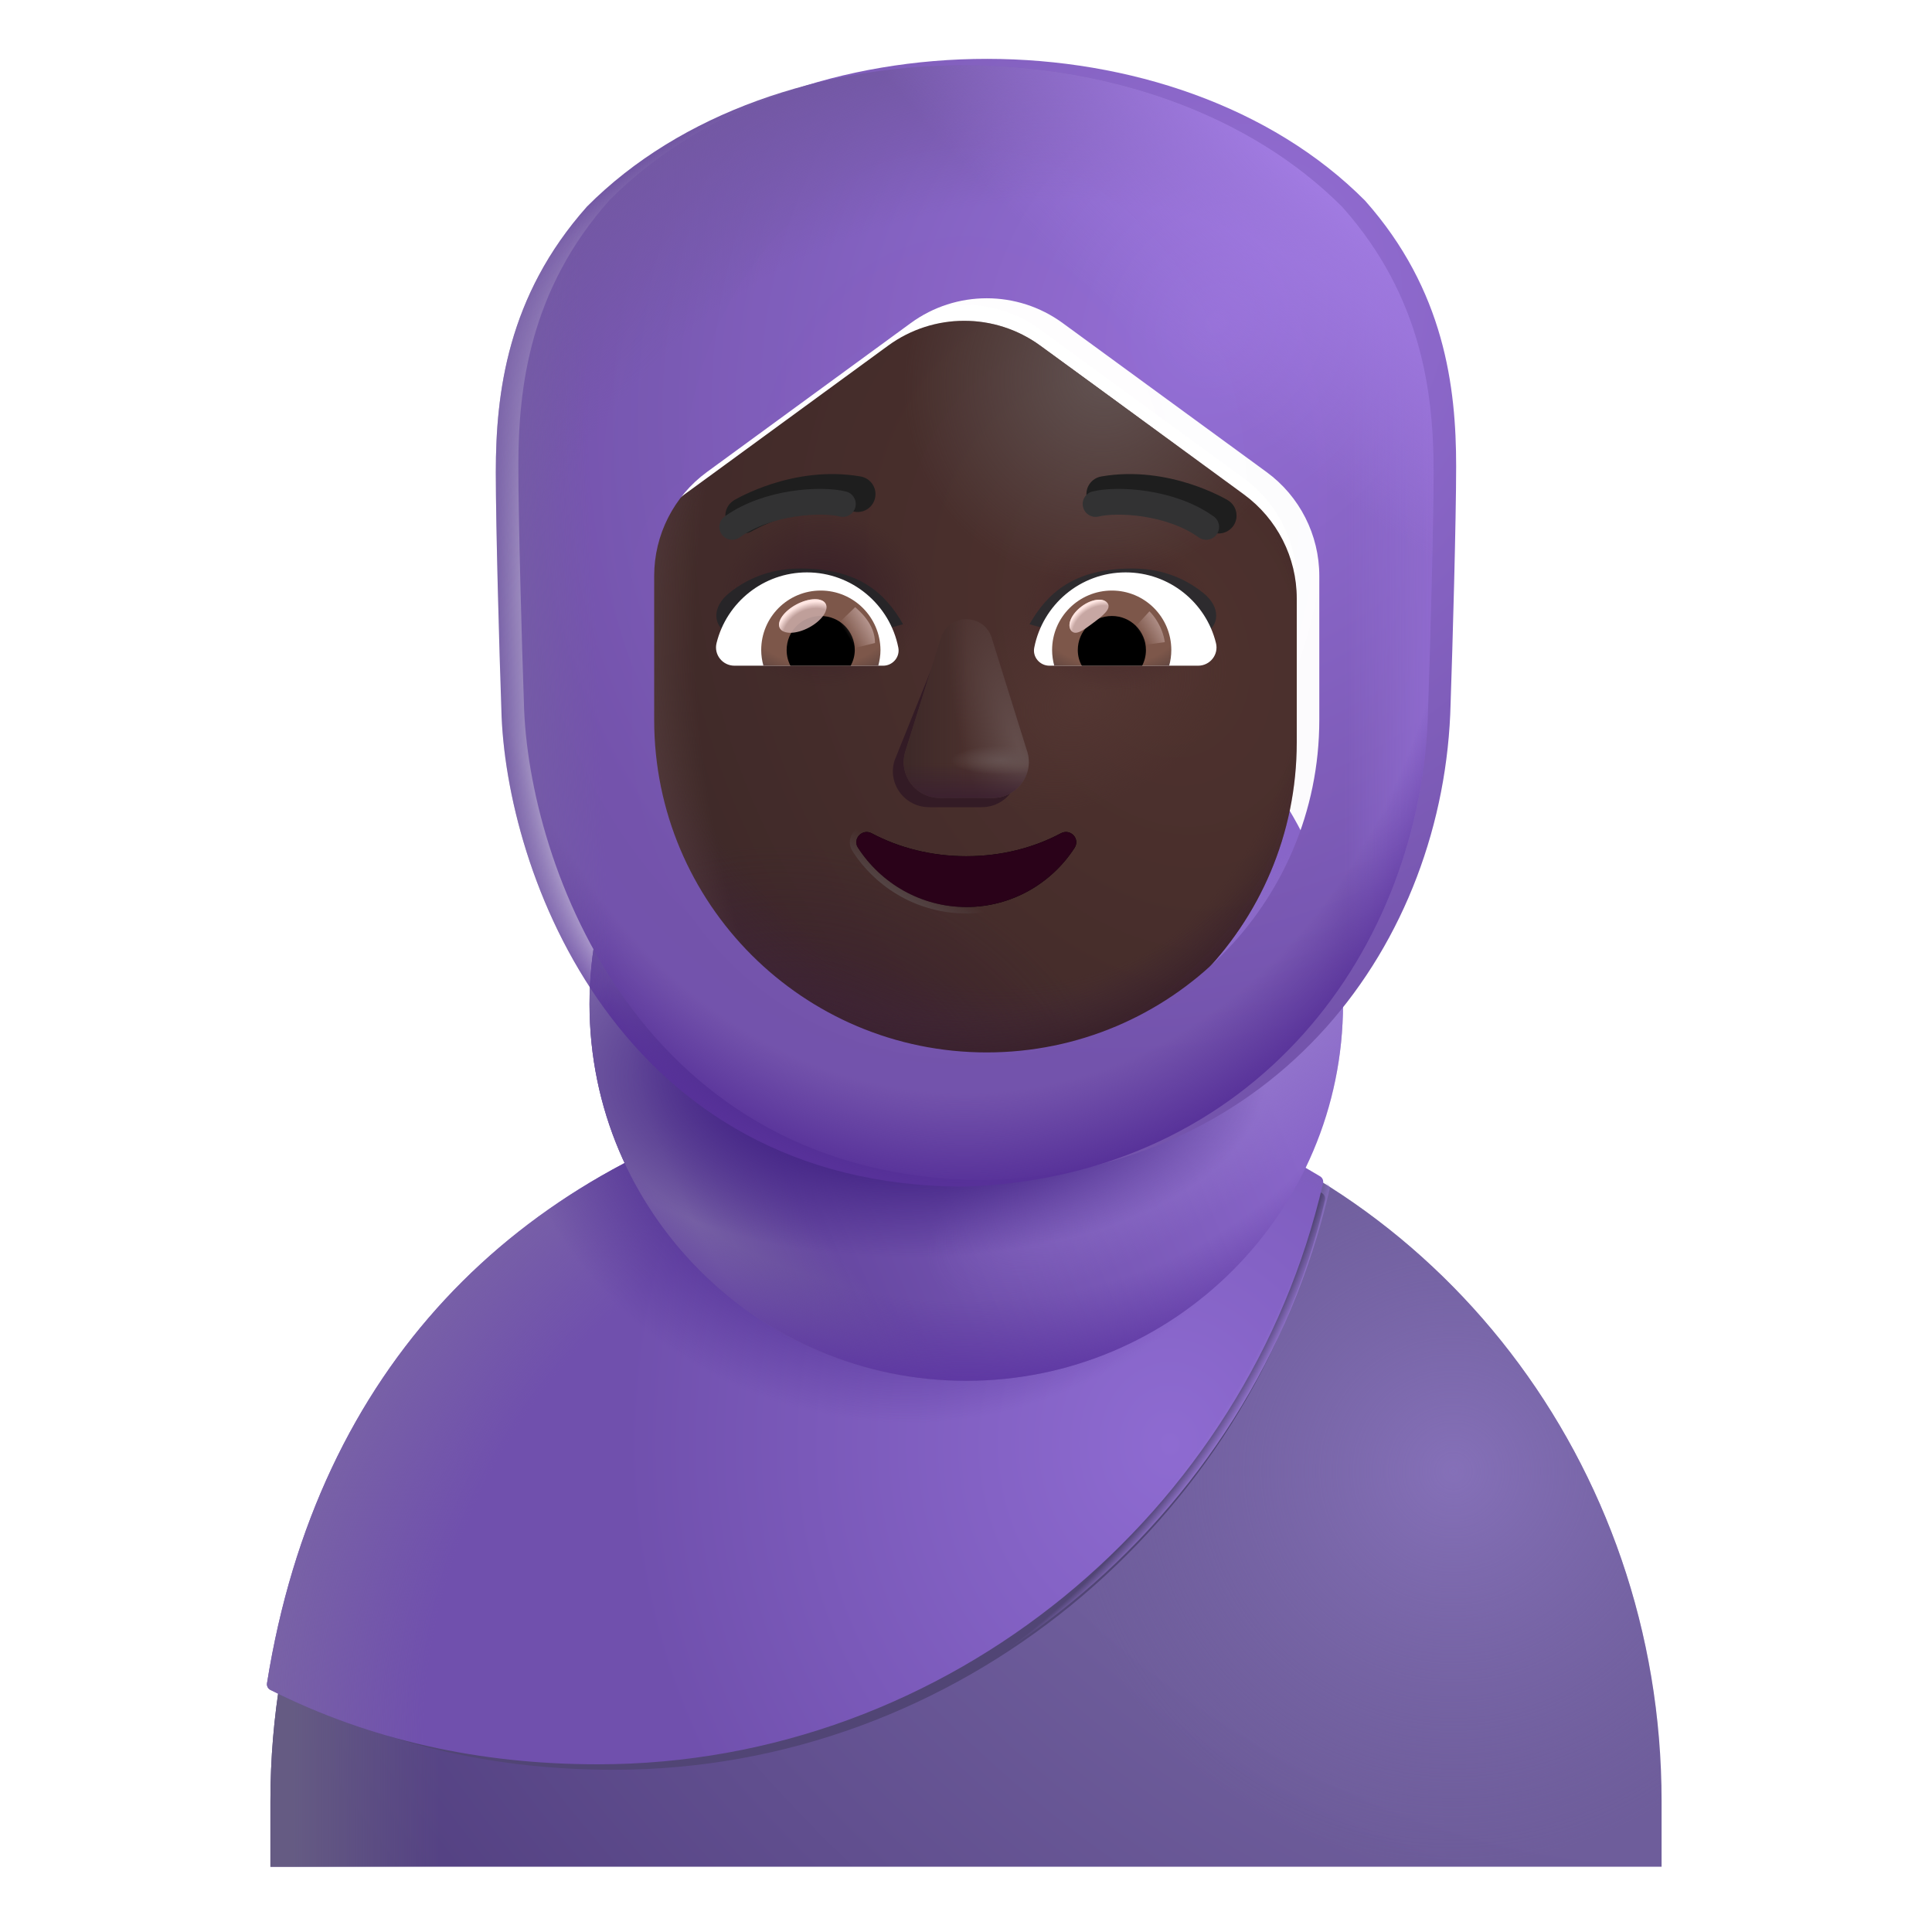 <svg viewBox="1 1 30 30" xmlns="http://www.w3.org/2000/svg">
<path d="M18.552 18.093C18.237 18.012 18.021 17.726 18.021 17.39V15.374C18.021 14.213 17.116 13.277 15.995 13.277C14.874 13.277 13.97 14.213 13.97 15.374V17.39C13.97 17.726 13.753 18.012 13.439 18.093C8.709 19.284 5.199 23.704 5.199 28.968V29.986H26.801V28.968C26.801 23.704 23.291 19.284 18.552 18.093Z" fill="url(#paint0_radial_4002_3296)"/>
<path d="M18.552 18.093C18.237 18.012 18.021 17.726 18.021 17.39V15.374C18.021 14.213 17.116 13.277 15.995 13.277C14.874 13.277 13.97 14.213 13.97 15.374V17.39C13.97 17.726 13.753 18.012 13.439 18.093C8.709 19.284 5.199 23.704 5.199 28.968V29.986H26.801V28.968C26.801 23.704 23.291 19.284 18.552 18.093Z" fill="url(#paint1_radial_4002_3296)"/>
<path d="M18.552 18.093C18.237 18.012 18.021 17.726 18.021 17.39V15.374C18.021 14.213 17.116 13.277 15.995 13.277C14.874 13.277 13.97 14.213 13.97 15.374V17.39C13.97 17.726 13.753 18.012 13.439 18.093C8.709 19.284 5.199 23.704 5.199 28.968V29.986H26.801V28.968C26.801 23.704 23.291 19.284 18.552 18.093Z" fill="url(#paint2_linear_4002_3296)"/>
<g filter="url(#filter0_f_4002_3296)">
<path d="M5.494 27.244C5.487 27.287 5.509 27.33 5.547 27.349C7.069 28.112 8.715 28.481 10.533 28.481C15.882 28.481 20.42 24.631 21.574 19.634C21.584 19.592 21.565 19.549 21.528 19.527C20.645 19.002 19.731 18.526 18.706 18.277C18.392 18.198 18.054 18.145 18.054 17.822V15.88C18.054 14.762 17.152 13.86 16.034 13.86C14.916 13.86 14.014 14.762 14.014 15.88V17.822C14.014 18.145 13.809 18.264 13.495 18.342C9.298 19.452 6.265 22.41 5.494 27.244Z" fill="#514575"/>
</g>
<g filter="url(#filter1_i_4002_3296)">
<path d="M5.246 27.237C5.239 27.279 5.261 27.322 5.299 27.341C6.851 28.119 8.531 28.496 10.385 28.496C15.84 28.496 20.468 24.569 21.644 19.473C21.654 19.431 21.635 19.388 21.598 19.366C20.698 18.83 19.765 18.344 18.719 18.09C18.399 18.01 18.055 17.956 18.055 17.626V15.646C18.055 14.506 17.135 13.586 15.995 13.586C14.855 13.586 13.935 14.506 13.935 15.646V17.626C13.935 17.956 13.725 18.077 13.405 18.157C9.125 19.288 6.032 22.306 5.246 27.237Z" fill="url(#paint3_radial_4002_3296)"/>
<path d="M5.246 27.237C5.239 27.279 5.261 27.322 5.299 27.341C6.851 28.119 8.531 28.496 10.385 28.496C15.84 28.496 20.468 24.569 21.644 19.473C21.654 19.431 21.635 19.388 21.598 19.366C20.698 18.83 19.765 18.344 18.719 18.09C18.399 18.01 18.055 17.956 18.055 17.626V15.646C18.055 14.506 17.135 13.586 15.995 13.586C14.855 13.586 13.935 14.506 13.935 15.646V17.626C13.935 17.956 13.725 18.077 13.405 18.157C9.125 19.288 6.032 22.306 5.246 27.237Z" fill="url(#paint4_radial_4002_3296)"/>
<path d="M5.246 27.237C5.239 27.279 5.261 27.322 5.299 27.341C6.851 28.119 8.531 28.496 10.385 28.496C15.84 28.496 20.468 24.569 21.644 19.473C21.654 19.431 21.635 19.388 21.598 19.366C20.698 18.83 19.765 18.344 18.719 18.09C18.399 18.01 18.055 17.956 18.055 17.626V15.646C18.055 14.506 17.135 13.586 15.995 13.586C14.855 13.586 13.935 14.506 13.935 15.646V17.626C13.935 17.956 13.725 18.077 13.405 18.157C9.125 19.288 6.032 22.306 5.246 27.237Z" fill="url(#paint5_radial_4002_3296)"/>
</g>
<path d="M5.246 27.237C5.239 27.279 5.261 27.322 5.299 27.341C6.851 28.119 8.531 28.496 10.385 28.496C15.84 28.496 20.468 24.569 21.644 19.473C21.654 19.431 21.635 19.388 21.598 19.366C20.698 18.83 19.765 18.344 18.719 18.09C18.399 18.01 18.055 17.956 18.055 17.626V15.646C18.055 14.506 17.135 13.586 15.995 13.586C14.855 13.586 13.935 14.506 13.935 15.646V17.626C13.935 17.956 13.725 18.077 13.405 18.157C9.125 19.288 6.032 22.306 5.246 27.237Z" fill="url(#paint6_radial_4002_3296)"/>
<path d="M16.004 22.441C19.235 22.441 21.854 19.822 21.854 16.591C21.854 13.36 19.235 10.741 16.004 10.741C12.774 10.741 10.154 13.36 10.154 16.591C10.154 19.822 12.774 22.441 16.004 22.441Z" fill="url(#paint7_linear_4002_3296)"/>
<path d="M16.004 22.441C19.235 22.441 21.854 19.822 21.854 16.591C21.854 13.36 19.235 10.741 16.004 10.741C12.774 10.741 10.154 13.36 10.154 16.591C10.154 19.822 12.774 22.441 16.004 22.441Z" fill="url(#paint8_radial_4002_3296)"/>
<path d="M16.004 22.441C19.235 22.441 21.854 19.822 21.854 16.591C21.854 13.36 19.235 10.741 16.004 10.741C12.774 10.741 10.154 13.36 10.154 16.591C10.154 19.822 12.774 22.441 16.004 22.441Z" fill="url(#paint9_radial_4002_3296)"/>
<path d="M16.004 22.441C19.235 22.441 21.854 19.822 21.854 16.591C21.854 13.36 19.235 10.741 16.004 10.741C12.774 10.741 10.154 13.36 10.154 16.591C10.154 19.822 12.774 22.441 16.004 22.441Z" fill="url(#paint10_radial_4002_3296)"/>
<path d="M16.004 22.441C19.235 22.441 21.854 19.822 21.854 16.591C21.854 13.36 19.235 10.741 16.004 10.741C12.774 10.741 10.154 13.36 10.154 16.591C10.154 19.822 12.774 22.441 16.004 22.441Z" fill="url(#paint11_radial_4002_3296)"/>
<g filter="url(#filter2_i_4002_3296)">
<path d="M17.152 6.116C16.449 5.603 15.495 5.603 14.792 6.116L11.628 8.428C11.113 8.805 10.808 9.405 10.808 10.043V12.278C10.808 15.13 13.12 17.442 15.972 17.442C18.824 17.442 21.136 15.13 21.136 12.278V10.043C21.136 9.405 20.831 8.805 20.316 8.428L17.152 6.116Z" fill="url(#paint12_radial_4002_3296)"/>
<path d="M17.152 6.116C16.449 5.603 15.495 5.603 14.792 6.116L11.628 8.428C11.113 8.805 10.808 9.405 10.808 10.043V12.278C10.808 15.13 13.12 17.442 15.972 17.442C18.824 17.442 21.136 15.13 21.136 12.278V10.043C21.136 9.405 20.831 8.805 20.316 8.428L17.152 6.116Z" fill="url(#paint13_radial_4002_3296)"/>
<path d="M17.152 6.116C16.449 5.603 15.495 5.603 14.792 6.116L11.628 8.428C11.113 8.805 10.808 9.405 10.808 10.043V12.278C10.808 15.13 13.12 17.442 15.972 17.442C18.824 17.442 21.136 15.13 21.136 12.278V10.043C21.136 9.405 20.831 8.805 20.316 8.428L17.152 6.116Z" fill="url(#paint14_radial_4002_3296)"/>
<path d="M17.152 6.116C16.449 5.603 15.495 5.603 14.792 6.116L11.628 8.428C11.113 8.805 10.808 9.405 10.808 10.043V12.278C10.808 15.13 13.12 17.442 15.972 17.442C18.824 17.442 21.136 15.13 21.136 12.278V10.043C21.136 9.405 20.831 8.805 20.316 8.428L17.152 6.116Z" fill="url(#paint15_radial_4002_3296)"/>
<path d="M17.152 6.116C16.449 5.603 15.495 5.603 14.792 6.116L11.628 8.428C11.113 8.805 10.808 9.405 10.808 10.043V12.278C10.808 15.13 13.12 17.442 15.972 17.442C18.824 17.442 21.136 15.13 21.136 12.278V10.043C21.136 9.405 20.831 8.805 20.316 8.428L17.152 6.116Z" fill="url(#paint16_radial_4002_3296)"/>
<path d="M17.152 6.116C16.449 5.603 15.495 5.603 14.792 6.116L11.628 8.428C11.113 8.805 10.808 9.405 10.808 10.043V12.278C10.808 15.13 13.12 17.442 15.972 17.442C18.824 17.442 21.136 15.13 21.136 12.278V10.043C21.136 9.405 20.831 8.805 20.316 8.428L17.152 6.116Z" fill="url(#paint17_radial_4002_3296)"/>
<path d="M17.152 6.116C16.449 5.603 15.495 5.603 14.792 6.116L11.628 8.428C11.113 8.805 10.808 9.405 10.808 10.043V12.278C10.808 15.13 13.12 17.442 15.972 17.442C18.824 17.442 21.136 15.13 21.136 12.278V10.043C21.136 9.405 20.831 8.805 20.316 8.428L17.152 6.116Z" fill="url(#paint18_radial_4002_3296)"/>
<path d="M17.152 6.116C16.449 5.603 15.495 5.603 14.792 6.116L11.628 8.428C11.113 8.805 10.808 9.405 10.808 10.043V12.278C10.808 15.13 13.12 17.442 15.972 17.442C18.824 17.442 21.136 15.13 21.136 12.278V10.043C21.136 9.405 20.831 8.805 20.316 8.428L17.152 6.116Z" fill="url(#paint19_radial_4002_3296)"/>
<path d="M17.152 6.116C16.449 5.603 15.495 5.603 14.792 6.116L11.628 8.428C11.113 8.805 10.808 9.405 10.808 10.043V12.278C10.808 15.13 13.12 17.442 15.972 17.442C18.824 17.442 21.136 15.13 21.136 12.278V10.043C21.136 9.405 20.831 8.805 20.316 8.428L17.152 6.116Z" fill="url(#paint20_radial_4002_3296)"/>
</g>
<g filter="url(#filter3_f_4002_3296)">
<path d="M15.598 11.051L14.89 12.81C14.778 13.172 15.048 13.534 15.429 13.534H16.243C16.625 13.534 16.894 13.167 16.782 12.81L16.232 11.051C16.114 10.661 15.721 10.661 15.598 11.051Z" fill="#331B25"/>
</g>
<g filter="url(#filter4_f_4002_3296)">
<path d="M15.608 10.908L15.059 12.667C14.946 13.029 15.216 13.391 15.597 13.391H16.411C16.793 13.391 17.062 13.024 16.95 12.667L16.4 10.908C16.282 10.518 15.732 10.518 15.608 10.908Z" fill="#4A302D"/>
<path d="M15.608 10.908L15.059 12.667C14.946 13.029 15.216 13.391 15.597 13.391H16.411C16.793 13.391 17.062 13.024 16.95 12.667L16.4 10.908C16.282 10.518 15.732 10.518 15.608 10.908Z" fill="url(#paint21_radial_4002_3296)"/>
<path d="M15.608 10.908L15.059 12.667C14.946 13.029 15.216 13.391 15.597 13.391H16.411C16.793 13.391 17.062 13.024 16.95 12.667L16.4 10.908C16.282 10.518 15.732 10.518 15.608 10.908Z" fill="url(#paint22_linear_4002_3296)"/>
<path d="M15.608 10.908L15.059 12.667C14.946 13.029 15.216 13.391 15.597 13.391H16.411C16.793 13.391 17.062 13.024 16.95 12.667L16.4 10.908C16.282 10.518 15.732 10.518 15.608 10.908Z" fill="url(#paint23_linear_4002_3296)"/>
<path d="M15.608 10.908L15.059 12.667C14.946 13.029 15.216 13.391 15.597 13.391H16.411C16.793 13.391 17.062 13.024 16.95 12.667L16.4 10.908C16.282 10.518 15.732 10.518 15.608 10.908Z" fill="url(#paint24_radial_4002_3296)"/>
</g>
<g filter="url(#filter5_f_4002_3296)">
<path d="M16.004 14.295C15.465 14.295 14.959 14.165 14.533 13.938C14.388 13.862 14.231 14.03 14.323 14.165C14.679 14.716 15.298 15.084 16.004 15.084C16.71 15.084 17.33 14.716 17.686 14.165C17.777 14.024 17.621 13.862 17.476 13.938C17.05 14.165 16.549 14.295 16.004 14.295Z" stroke="url(#paint25_linear_4002_3296)" stroke-width="0.2"/>
</g>
<path d="M16.004 14.295C15.465 14.295 14.959 14.165 14.533 13.938C14.388 13.862 14.231 14.03 14.323 14.165C14.679 14.716 15.298 15.084 16.004 15.084C16.71 15.084 17.33 14.716 17.686 14.165C17.777 14.024 17.621 13.862 17.476 13.938C17.05 14.165 16.549 14.295 16.004 14.295Z" fill="#2A0219"/>
<g filter="url(#filter6_i_4002_3296)">
<path d="M17.186 10.693C17.461 10.21 17.878 9.828 18.777 9.828C19.171 9.828 19.55 9.937 19.887 10.21C20.166 10.434 20.128 10.722 19.913 10.83L19.337 11.158C18.663 10.94 17.917 10.911 17.186 10.693Z" fill="#2D2B2E"/>
</g>
<g filter="url(#filter7_i_4002_3296)">
<path d="M14.822 10.693C14.548 10.21 14.13 9.828 13.232 9.828C12.838 9.828 12.459 9.937 12.121 10.21C11.843 10.434 11.88 10.722 12.096 10.83L12.671 11.158C13.346 10.94 14.092 10.911 14.822 10.693Z" fill="#272528"/>
</g>
<g filter="url(#filter8_i_4002_3296)">
<path d="M12.488 9.441L12.483 9.444C12.483 9.444 12.483 9.444 12.483 9.444C12.352 9.523 12.181 9.48 12.103 9.349C12.024 9.217 12.067 9.047 12.198 8.968L12.199 8.967L12.2 8.967L12.203 8.965L12.213 8.959C12.221 8.955 12.232 8.948 12.246 8.941C12.275 8.925 12.315 8.904 12.366 8.88C12.468 8.831 12.614 8.769 12.791 8.712C13.142 8.6 13.634 8.506 14.165 8.599C14.316 8.626 14.417 8.77 14.39 8.921C14.364 9.072 14.22 9.173 14.069 9.146C13.656 9.073 13.26 9.145 12.959 9.241C12.81 9.289 12.689 9.341 12.605 9.381C12.563 9.401 12.531 9.418 12.511 9.429C12.5 9.434 12.493 9.439 12.488 9.441Z" fill="#1E1E1E"/>
</g>
<g filter="url(#filter9_i_4002_3296)">
<path fill-rule="evenodd" clip-rule="evenodd" d="M19.866 8.968C19.866 8.968 19.866 8.968 19.724 9.206L19.866 8.968C19.998 9.047 20.04 9.217 19.962 9.349C19.883 9.48 19.713 9.523 19.581 9.444C19.581 9.444 19.581 9.444 19.581 9.444L19.576 9.441C19.572 9.439 19.564 9.434 19.554 9.429C19.533 9.418 19.501 9.401 19.459 9.381C19.376 9.341 19.254 9.289 19.105 9.241C18.804 9.145 18.408 9.073 17.995 9.146C17.845 9.173 17.701 9.072 17.674 8.921C17.647 8.77 17.748 8.626 17.899 8.599C18.43 8.506 18.922 8.6 19.274 8.712C19.451 8.769 19.596 8.831 19.698 8.88C19.749 8.904 19.79 8.925 19.818 8.941C19.832 8.948 19.844 8.955 19.852 8.959L19.861 8.965L19.864 8.967L19.866 8.967L19.866 8.968Z" fill="#1E1E1E"/>
</g>
<path d="M18.479 9.888C19.155 9.888 19.726 10.354 19.881 10.984C19.927 11.165 19.789 11.337 19.604 11.337H17.295C17.148 11.337 17.03 11.203 17.06 11.056C17.19 10.392 17.773 9.888 18.479 9.888Z" fill="white"/>
<path d="M18.265 10.17C18.777 10.17 19.188 10.585 19.188 11.093C19.188 11.177 19.176 11.261 19.155 11.337H17.37C17.349 11.257 17.337 11.177 17.337 11.093C17.337 10.585 17.753 10.17 18.265 10.17Z" fill="url(#paint26_radial_4002_3296)"/>
<path d="M17.736 11.094C17.736 10.8 17.971 10.565 18.265 10.565C18.558 10.565 18.794 10.8 18.794 11.094C18.794 11.182 18.773 11.266 18.735 11.337H17.799C17.757 11.266 17.736 11.182 17.736 11.094Z" fill="black"/>
<g filter="url(#filter10_f_4002_3296)">
<path d="M18.197 10.365C18.263 10.453 18.125 10.56 17.969 10.677C17.812 10.794 17.696 10.877 17.63 10.789C17.565 10.7 17.638 10.534 17.794 10.417C17.951 10.3 18.131 10.277 18.197 10.365Z" fill="#C7A7A3"/>
<path d="M18.197 10.365C18.263 10.453 18.125 10.56 17.969 10.677C17.812 10.794 17.696 10.877 17.63 10.789C17.565 10.7 17.638 10.534 17.794 10.417C17.951 10.3 18.131 10.277 18.197 10.365Z" fill="url(#paint27_radial_4002_3296)"/>
</g>
<g filter="url(#filter11_f_4002_3296)">
<path d="M19.087 10.971C19.053 10.733 18.913 10.553 18.848 10.493L18.579 10.788L18.7 11.024L19.087 10.971Z" fill="url(#paint28_linear_4002_3296)"/>
</g>
<path d="M13.53 9.888C12.854 9.888 12.283 10.354 12.127 10.984C12.081 11.165 12.22 11.337 12.405 11.337H14.714C14.861 11.337 14.978 11.203 14.949 11.056C14.819 10.392 14.231 9.888 13.53 9.888Z" fill="white"/>
<path d="M13.744 10.17C13.232 10.17 12.82 10.585 12.82 11.093C12.82 11.177 12.833 11.261 12.854 11.337H14.638C14.659 11.257 14.672 11.177 14.672 11.093C14.668 10.585 14.256 10.17 13.744 10.17Z" fill="url(#paint29_radial_4002_3296)"/>
<path d="M14.273 11.094C14.273 10.8 14.038 10.565 13.744 10.565C13.45 10.565 13.215 10.8 13.215 11.094C13.215 11.182 13.236 11.266 13.274 11.337H14.21C14.248 11.266 14.273 11.182 14.273 11.094Z" fill="black"/>
<g filter="url(#filter12_f_4002_3296)">
<path d="M14.587 10.984C14.587 10.686 14.345 10.488 14.279 10.428L13.981 10.716L14.164 11.089L14.587 10.984Z" fill="url(#paint30_linear_4002_3296)"/>
</g>
<g filter="url(#filter13_f_4002_3296)">
<ellipse cx="13.465" cy="10.565" rx="0.403" ry="0.204" transform="rotate(-27.914 13.465 10.565)" fill="#C7A7A3" fill-opacity="0.9"/>
<ellipse cx="13.465" cy="10.565" rx="0.403" ry="0.204" transform="rotate(-27.914 13.465 10.565)" fill="url(#paint31_radial_4002_3296)"/>
</g>
<g filter="url(#filter14_f_4002_3296)">
<path d="M18.012 8.826C18.345 8.745 19.175 8.785 19.73 9.182" stroke="#323233" stroke-width="0.4" stroke-linecap="round"/>
</g>
<g filter="url(#filter15_f_4002_3296)">
<path d="M14.088 8.826C13.755 8.745 12.924 8.785 12.37 9.182" stroke="#323233" stroke-width="0.4" stroke-linecap="round"/>
</g>
<g filter="url(#filter16_ii_4002_3296)">
<path fill-rule="evenodd" clip-rule="evenodd" d="M10.114 4.208C13.025 1.28 18.93 1.283 21.846 4.215C23.081 5.605 23.261 7.112 23.261 8.34C23.261 9.176 23.206 11.124 23.175 12.02C23.089 15.733 20.495 19.27 15.98 19.426C10.589 19.426 8.843 14.512 8.785 12.012C8.753 11.116 8.699 9.168 8.699 8.333C8.699 7.105 8.879 5.598 10.114 4.208ZM14.792 6.117C15.495 5.603 16.449 5.603 17.152 6.117L20.316 8.429C20.831 8.805 21.136 9.405 21.136 10.043V12.278C21.136 15.13 18.824 17.442 15.972 17.442C13.12 17.442 10.808 15.13 10.808 12.278V10.043C10.808 9.405 11.113 8.805 11.628 8.429L14.792 6.117Z" fill="url(#paint32_radial_4002_3296)"/>
</g>
<path fill-rule="evenodd" clip-rule="evenodd" d="M10.114 4.208C13.025 1.28 18.93 1.283 21.846 4.215C23.081 5.605 23.261 7.112 23.261 8.34C23.261 9.176 23.206 11.124 23.175 12.02C23.089 15.733 20.495 19.27 15.98 19.426C10.589 19.426 8.843 14.512 8.785 12.012C8.753 11.116 8.699 9.168 8.699 8.333C8.699 7.105 8.879 5.598 10.114 4.208ZM14.792 6.117C15.495 5.603 16.449 5.603 17.152 6.117L20.316 8.429C20.831 8.805 21.136 9.405 21.136 10.043V12.278C21.136 15.13 18.824 17.442 15.972 17.442C13.12 17.442 10.808 15.13 10.808 12.278V10.043C10.808 9.405 11.113 8.805 11.628 8.429L14.792 6.117Z" fill="url(#paint33_linear_4002_3296)"/>
<path fill-rule="evenodd" clip-rule="evenodd" d="M10.114 4.208C13.025 1.28 18.93 1.283 21.846 4.215C23.081 5.605 23.261 7.112 23.261 8.34C23.261 9.176 23.206 11.124 23.175 12.02C23.089 15.733 20.495 19.27 15.98 19.426C10.589 19.426 8.843 14.512 8.785 12.012C8.753 11.116 8.699 9.168 8.699 8.333C8.699 7.105 8.879 5.598 10.114 4.208ZM14.792 6.117C15.495 5.603 16.449 5.603 17.152 6.117L20.316 8.429C20.831 8.805 21.136 9.405 21.136 10.043V12.278C21.136 15.13 18.824 17.442 15.972 17.442C13.12 17.442 10.808 15.13 10.808 12.278V10.043C10.808 9.405 11.113 8.805 11.628 8.429L14.792 6.117Z" fill="url(#paint34_radial_4002_3296)"/>
<path fill-rule="evenodd" clip-rule="evenodd" d="M10.114 4.208C13.025 1.28 18.93 1.283 21.846 4.215C23.081 5.605 23.261 7.112 23.261 8.34C23.261 9.176 23.206 11.124 23.175 12.02C23.089 15.733 20.495 19.27 15.98 19.426C10.589 19.426 8.843 14.512 8.785 12.012C8.753 11.116 8.699 9.168 8.699 8.333C8.699 7.105 8.879 5.598 10.114 4.208ZM14.792 6.117C15.495 5.603 16.449 5.603 17.152 6.117L20.316 8.429C20.831 8.805 21.136 9.405 21.136 10.043V12.278C21.136 15.13 18.824 17.442 15.972 17.442C13.12 17.442 10.808 15.13 10.808 12.278V10.043C10.808 9.405 11.113 8.805 11.628 8.429L14.792 6.117Z" fill="url(#paint35_radial_4002_3296)"/>
<path fill-rule="evenodd" clip-rule="evenodd" d="M10.114 4.208C13.025 1.28 18.93 1.283 21.846 4.215C23.081 5.605 23.261 7.112 23.261 8.34C23.261 9.176 23.206 11.124 23.175 12.02C23.089 15.733 20.495 19.27 15.98 19.426C10.589 19.426 8.843 14.512 8.785 12.012C8.753 11.116 8.699 9.168 8.699 8.333C8.699 7.105 8.879 5.598 10.114 4.208ZM14.792 6.117C15.495 5.603 16.449 5.603 17.152 6.117L20.316 8.429C20.831 8.805 21.136 9.405 21.136 10.043V12.278C21.136 15.13 18.824 17.442 15.972 17.442C13.12 17.442 10.808 15.13 10.808 12.278V10.043C10.808 9.405 11.113 8.805 11.628 8.429L14.792 6.117Z" fill="url(#paint36_radial_4002_3296)"/>
<path fill-rule="evenodd" clip-rule="evenodd" d="M10.114 4.208C13.025 1.28 18.93 1.283 21.846 4.215C23.081 5.605 23.261 7.112 23.261 8.34C23.261 9.176 23.206 11.124 23.175 12.02C23.089 15.733 20.495 19.27 15.98 19.426C10.589 19.426 8.843 14.512 8.785 12.012C8.753 11.116 8.699 9.168 8.699 8.333C8.699 7.105 8.879 5.598 10.114 4.208ZM14.792 6.117C15.495 5.603 16.449 5.603 17.152 6.117L20.316 8.429C20.831 8.805 21.136 9.405 21.136 10.043V12.278C21.136 15.13 18.824 17.442 15.972 17.442C13.12 17.442 10.808 15.13 10.808 12.278V10.043C10.808 9.405 11.113 8.805 11.628 8.429L14.792 6.117Z" fill="url(#paint37_linear_4002_3296)"/>
<defs>
<filter id="filter0_f_4002_3296" x="5.243" y="13.61" width="16.584" height="15.121" filterUnits="userSpaceOnUse" color-interpolation-filters="sRGB">
<feFlood flood-opacity="0" result="BackgroundImageFix"/>
<feBlend mode="normal" in="SourceGraphic" in2="BackgroundImageFix" result="shape"/>
<feGaussianBlur stdDeviation="0.125" result="effect1_foregroundBlur_4002_3296"/>
</filter>
<filter id="filter1_i_4002_3296" x="5.145" y="13.486" width="16.502" height="15.01" filterUnits="userSpaceOnUse" color-interpolation-filters="sRGB">
<feFlood flood-opacity="0" result="BackgroundImageFix"/>
<feBlend mode="normal" in="SourceGraphic" in2="BackgroundImageFix" result="shape"/>
<feColorMatrix in="SourceAlpha" type="matrix" values="0 0 0 0 0 0 0 0 0 0 0 0 0 0 0 0 0 0 127 0" result="hardAlpha"/>
<feOffset dx="-0.1" dy="-0.1"/>
<feGaussianBlur stdDeviation="0.075"/>
<feComposite in2="hardAlpha" operator="arithmetic" k2="-1" k3="1"/>
<feColorMatrix type="matrix" values="0 0 0 0 0.471 0 0 0 0 0.318 0 0 0 0 0.745 0 0 0 1 0"/>
<feBlend mode="normal" in2="shape" result="effect1_innerShadow_4002_3296"/>
</filter>
<filter id="filter2_i_4002_3296" x="10.808" y="5.731" width="10.328" height="11.96" filterUnits="userSpaceOnUse" color-interpolation-filters="sRGB">
<feFlood flood-opacity="0" result="BackgroundImageFix"/>
<feBlend mode="normal" in="SourceGraphic" in2="BackgroundImageFix" result="shape"/>
<feColorMatrix in="SourceAlpha" type="matrix" values="0 0 0 0 0 0 0 0 0 0 0 0 0 0 0 0 0 0 127 0" result="hardAlpha"/>
<feOffset dy="0.25"/>
<feGaussianBlur stdDeviation="0.2"/>
<feComposite in2="hardAlpha" operator="arithmetic" k2="-1" k3="1"/>
<feColorMatrix type="matrix" values="0 0 0 0 0.149 0 0 0 0 0.09 0 0 0 0 0.094 0 0 0 1 0"/>
<feBlend mode="normal" in2="shape" result="effect1_innerShadow_4002_3296"/>
</filter>
<filter id="filter3_f_4002_3296" x="14.365" y="10.258" width="2.943" height="3.775" filterUnits="userSpaceOnUse" color-interpolation-filters="sRGB">
<feFlood flood-opacity="0" result="BackgroundImageFix"/>
<feBlend mode="normal" in="SourceGraphic" in2="BackgroundImageFix" result="shape"/>
<feGaussianBlur stdDeviation="0.25" result="effect1_foregroundBlur_4002_3296"/>
</filter>
<filter id="filter4_f_4002_3296" x="14.783" y="10.366" width="2.443" height="3.275" filterUnits="userSpaceOnUse" color-interpolation-filters="sRGB">
<feFlood flood-opacity="0" result="BackgroundImageFix"/>
<feBlend mode="normal" in="SourceGraphic" in2="BackgroundImageFix" result="shape"/>
<feGaussianBlur stdDeviation="0.125" result="effect1_foregroundBlur_4002_3296"/>
</filter>
<filter id="filter5_f_4002_3296" x="14.095" y="13.719" width="3.818" height="1.565" filterUnits="userSpaceOnUse" color-interpolation-filters="sRGB">
<feFlood flood-opacity="0" result="BackgroundImageFix"/>
<feBlend mode="normal" in="SourceGraphic" in2="BackgroundImageFix" result="shape"/>
<feGaussianBlur stdDeviation="0.05" result="effect1_foregroundBlur_4002_3296"/>
</filter>
<filter id="filter6_i_4002_3296" x="16.986" y="9.828" width="3.099" height="1.33" filterUnits="userSpaceOnUse" color-interpolation-filters="sRGB">
<feFlood flood-opacity="0" result="BackgroundImageFix"/>
<feBlend mode="normal" in="SourceGraphic" in2="BackgroundImageFix" result="shape"/>
<feColorMatrix in="SourceAlpha" type="matrix" values="0 0 0 0 0 0 0 0 0 0 0 0 0 0 0 0 0 0 127 0" result="hardAlpha"/>
<feOffset dx="-0.2"/>
<feGaussianBlur stdDeviation="0.2"/>
<feComposite in2="hardAlpha" operator="arithmetic" k2="-1" k3="1"/>
<feColorMatrix type="matrix" values="0 0 0 0 0.094 0 0 0 0 0.067 0 0 0 0 0.118 0 0 0 1 0"/>
<feBlend mode="normal" in2="shape" result="effect1_innerShadow_4002_3296"/>
</filter>
<filter id="filter7_i_4002_3296" x="11.923" y="9.828" width="3.099" height="1.33" filterUnits="userSpaceOnUse" color-interpolation-filters="sRGB">
<feFlood flood-opacity="0" result="BackgroundImageFix"/>
<feBlend mode="normal" in="SourceGraphic" in2="BackgroundImageFix" result="shape"/>
<feColorMatrix in="SourceAlpha" type="matrix" values="0 0 0 0 0 0 0 0 0 0 0 0 0 0 0 0 0 0 127 0" result="hardAlpha"/>
<feOffset dx="0.2"/>
<feGaussianBlur stdDeviation="0.125"/>
<feComposite in2="hardAlpha" operator="arithmetic" k2="-1" k3="1"/>
<feColorMatrix type="matrix" values="0 0 0 0 0.086 0 0 0 0 0.055 0 0 0 0 0.114 0 0 0 1 0"/>
<feBlend mode="normal" in2="shape" result="effect1_innerShadow_4002_3296"/>
</filter>
<filter id="filter8_i_4002_3296" x="12.063" y="8.361" width="2.531" height="1.122" filterUnits="userSpaceOnUse" color-interpolation-filters="sRGB">
<feFlood flood-opacity="0" result="BackgroundImageFix"/>
<feBlend mode="normal" in="SourceGraphic" in2="BackgroundImageFix" result="shape"/>
<feColorMatrix in="SourceAlpha" type="matrix" values="0 0 0 0 0 0 0 0 0 0 0 0 0 0 0 0 0 0 127 0" result="hardAlpha"/>
<feOffset dx="0.2" dy="-0.2"/>
<feGaussianBlur stdDeviation="0.15"/>
<feComposite in2="hardAlpha" operator="arithmetic" k2="-1" k3="1"/>
<feColorMatrix type="matrix" values="0 0 0 0 0.043 0 0 0 0 0.024 0 0 0 0 0.031 0 0 0 1 0"/>
<feBlend mode="normal" in2="shape" result="effect1_innerShadow_4002_3296"/>
</filter>
<filter id="filter9_i_4002_3296" x="17.67" y="8.361" width="2.531" height="1.122" filterUnits="userSpaceOnUse" color-interpolation-filters="sRGB">
<feFlood flood-opacity="0" result="BackgroundImageFix"/>
<feBlend mode="normal" in="SourceGraphic" in2="BackgroundImageFix" result="shape"/>
<feColorMatrix in="SourceAlpha" type="matrix" values="0 0 0 0 0 0 0 0 0 0 0 0 0 0 0 0 0 0 127 0" result="hardAlpha"/>
<feOffset dx="0.2" dy="-0.2"/>
<feGaussianBlur stdDeviation="0.15"/>
<feComposite in2="hardAlpha" operator="arithmetic" k2="-1" k3="1"/>
<feColorMatrix type="matrix" values="0 0 0 0 0.043 0 0 0 0 0.024 0 0 0 0 0.031 0 0 0 1 0"/>
<feBlend mode="normal" in2="shape" result="effect1_innerShadow_4002_3296"/>
</filter>
<filter id="filter10_f_4002_3296" x="17.506" y="10.212" width="0.807" height="0.714" filterUnits="userSpaceOnUse" color-interpolation-filters="sRGB">
<feFlood flood-opacity="0" result="BackgroundImageFix"/>
<feBlend mode="normal" in="SourceGraphic" in2="BackgroundImageFix" result="shape"/>
<feGaussianBlur stdDeviation="0.05" result="effect1_foregroundBlur_4002_3296"/>
</filter>
<filter id="filter11_f_4002_3296" x="18.379" y="10.293" width="0.908" height="0.931" filterUnits="userSpaceOnUse" color-interpolation-filters="sRGB">
<feFlood flood-opacity="0" result="BackgroundImageFix"/>
<feBlend mode="normal" in="SourceGraphic" in2="BackgroundImageFix" result="shape"/>
<feGaussianBlur stdDeviation="0.1" result="effect1_foregroundBlur_4002_3296"/>
</filter>
<filter id="filter12_f_4002_3296" x="13.781" y="10.227" width="1.006" height="1.062" filterUnits="userSpaceOnUse" color-interpolation-filters="sRGB">
<feFlood flood-opacity="0" result="BackgroundImageFix"/>
<feBlend mode="normal" in="SourceGraphic" in2="BackgroundImageFix" result="shape"/>
<feGaussianBlur stdDeviation="0.1" result="effect1_foregroundBlur_4002_3296"/>
</filter>
<filter id="filter13_f_4002_3296" x="12.996" y="10.204" width="0.938" height="0.722" filterUnits="userSpaceOnUse" color-interpolation-filters="sRGB">
<feFlood flood-opacity="0" result="BackgroundImageFix"/>
<feBlend mode="normal" in="SourceGraphic" in2="BackgroundImageFix" result="shape"/>
<feGaussianBlur stdDeviation="0.05" result="effect1_foregroundBlur_4002_3296"/>
</filter>
<filter id="filter14_f_4002_3296" x="17.611" y="8.391" width="2.519" height="1.191" filterUnits="userSpaceOnUse" color-interpolation-filters="sRGB">
<feFlood flood-opacity="0" result="BackgroundImageFix"/>
<feBlend mode="normal" in="SourceGraphic" in2="BackgroundImageFix" result="shape"/>
<feGaussianBlur stdDeviation="0.1" result="effect1_foregroundBlur_4002_3296"/>
</filter>
<filter id="filter15_f_4002_3296" x="11.97" y="8.391" width="2.519" height="1.191" filterUnits="userSpaceOnUse" color-interpolation-filters="sRGB">
<feFlood flood-opacity="0" result="BackgroundImageFix"/>
<feBlend mode="normal" in="SourceGraphic" in2="BackgroundImageFix" result="shape"/>
<feGaussianBlur stdDeviation="0.1" result="effect1_foregroundBlur_4002_3296"/>
</filter>
<filter id="filter16_ii_4002_3296" x="8.549" y="1.764" width="15.212" height="17.812" filterUnits="userSpaceOnUse" color-interpolation-filters="sRGB">
<feFlood flood-opacity="0" result="BackgroundImageFix"/>
<feBlend mode="normal" in="SourceGraphic" in2="BackgroundImageFix" result="shape"/>
<feColorMatrix in="SourceAlpha" type="matrix" values="0 0 0 0 0 0 0 0 0 0 0 0 0 0 0 0 0 0 127 0" result="hardAlpha"/>
<feOffset dx="0.5" dy="-0.25"/>
<feGaussianBlur stdDeviation="0.3"/>
<feComposite in2="hardAlpha" operator="arithmetic" k2="-1" k3="1"/>
<feColorMatrix type="matrix" values="0 0 0 0 0.451 0 0 0 0 0.259 0 0 0 0 0.631 0 0 0 1 0"/>
<feBlend mode="normal" in2="shape" result="effect1_innerShadow_4002_3296"/>
<feColorMatrix in="SourceAlpha" type="matrix" values="0 0 0 0 0 0 0 0 0 0 0 0 0 0 0 0 0 0 127 0" result="hardAlpha"/>
<feOffset dx="-0.15" dy="0.15"/>
<feGaussianBlur stdDeviation="0.25"/>
<feComposite in2="hardAlpha" operator="arithmetic" k2="-1" k3="1"/>
<feColorMatrix type="matrix" values="0 0 0 0 0.38 0 0 0 0 0.196 0 0 0 0 0.482 0 0 0 1 0"/>
<feBlend mode="normal" in2="effect1_innerShadow_4002_3296" result="effect2_innerShadow_4002_3296"/>
</filter>
<radialGradient id="paint0_radial_4002_3296" cx="0" cy="0" r="1" gradientUnits="userSpaceOnUse" gradientTransform="translate(23.879 18.239) rotate(139.191) scale(20.561 26.581)">
<stop offset="0.468" stop-color="#6E5D9B"/>
<stop offset="1" stop-color="#534082"/>
</radialGradient>
<radialGradient id="paint1_radial_4002_3296" cx="0" cy="0" r="1" gradientUnits="userSpaceOnUse" gradientTransform="translate(23.567 23.864) rotate(136.874) scale(6.08 6.12)">
<stop stop-color="#8570B8"/>
<stop offset="1" stop-color="#7866A7" stop-opacity="0"/>
</radialGradient>
<linearGradient id="paint2_linear_4002_3296" x1="5.561" y1="29.986" x2="7.848" y2="29.986" gradientUnits="userSpaceOnUse">
<stop stop-color="#655B83"/>
<stop offset="1" stop-color="#655B83" stop-opacity="0"/>
</linearGradient>
<radialGradient id="paint3_radial_4002_3296" cx="0" cy="0" r="1" gradientUnits="userSpaceOnUse" gradientTransform="translate(19.285 23.52) rotate(180) scale(8.483 9.813)">
<stop stop-color="#8E6BD1"/>
<stop offset="1" stop-color="#7050AD"/>
</radialGradient>
<radialGradient id="paint4_radial_4002_3296" cx="0" cy="0" r="1" gradientUnits="userSpaceOnUse" gradientTransform="translate(18.377 28.833) rotate(-156.758) scale(13.697 12.355)">
<stop offset="0.79" stop-color="#7A65A5" stop-opacity="0"/>
<stop offset="1" stop-color="#7A65A5"/>
</radialGradient>
<radialGradient id="paint5_radial_4002_3296" cx="0" cy="0" r="1" gradientUnits="userSpaceOnUse" gradientTransform="translate(15.182 16.702) rotate(98.548) scale(6.503 6.478)">
<stop offset="0.633" stop-color="#4F2E93"/>
<stop offset="1" stop-color="#4F2E93" stop-opacity="0"/>
</radialGradient>
<radialGradient id="paint6_radial_4002_3296" cx="0" cy="0" r="1" gradientUnits="userSpaceOnUse" gradientTransform="translate(9.879 16.707) rotate(34.303) scale(12.143 13.378)">
<stop offset="0.972" stop-color="#9C7ADA" stop-opacity="0"/>
<stop offset="0.991" stop-color="#9C7ADA"/>
</radialGradient>
<linearGradient id="paint7_linear_4002_3296" x1="20.567" y1="17.52" x2="12.504" y2="20.926" gradientUnits="userSpaceOnUse">
<stop stop-color="#8966C9"/>
<stop offset="1" stop-color="#60429A"/>
</linearGradient>
<radialGradient id="paint8_radial_4002_3296" cx="0" cy="0" r="1" gradientUnits="userSpaceOnUse" gradientTransform="translate(20.535 16.989) rotate(141.559) scale(6.384 1.966)">
<stop offset="0.173" stop-color="#9376CC"/>
<stop offset="1" stop-color="#9376CC" stop-opacity="0"/>
</radialGradient>
<radialGradient id="paint9_radial_4002_3296" cx="0" cy="0" r="1" gradientUnits="userSpaceOnUse" gradientTransform="translate(17.228 16.591) rotate(156.782) scale(6.875 9.548)">
<stop offset="0.694" stop-color="#755FA4" stop-opacity="0"/>
<stop offset="0.928" stop-color="#755FA4"/>
</radialGradient>
<radialGradient id="paint10_radial_4002_3296" cx="0" cy="0" r="1" gradientUnits="userSpaceOnUse" gradientTransform="translate(15.109 17.713) rotate(90) scale(2.814 5.555)">
<stop offset="0.498" stop-color="#452686"/>
<stop offset="1" stop-color="#452686" stop-opacity="0"/>
</radialGradient>
<radialGradient id="paint11_radial_4002_3296" cx="0" cy="0" r="1" gradientUnits="userSpaceOnUse" gradientTransform="translate(16.004 15.8) rotate(90) scale(6.862 8.369)">
<stop offset="0.789" stop-color="#5C35A2" stop-opacity="0"/>
<stop offset="1" stop-color="#5C35A2"/>
</radialGradient>
<radialGradient id="paint12_radial_4002_3296" cx="0" cy="0" r="1" gradientUnits="userSpaceOnUse" gradientTransform="translate(18.94 10.725) rotate(155.462) scale(7.473 9.938)">
<stop stop-color="#4F322E"/>
<stop offset="1" stop-color="#402A29"/>
</radialGradient>
<radialGradient id="paint13_radial_4002_3296" cx="0" cy="0" r="1" gradientUnits="userSpaceOnUse" gradientTransform="translate(17.861 11.597) rotate(154.736) scale(2.354 1.629)">
<stop stop-color="#533632"/>
<stop offset="1" stop-color="#533632" stop-opacity="0"/>
</radialGradient>
<radialGradient id="paint14_radial_4002_3296" cx="0" cy="0" r="1" gradientUnits="userSpaceOnUse" gradientTransform="translate(13.673 17.745) rotate(-72.676) scale(3.768 4.821)">
<stop stop-color="#3A1F30"/>
<stop offset="1" stop-color="#3A1F30" stop-opacity="0"/>
</radialGradient>
<radialGradient id="paint15_radial_4002_3296" cx="0" cy="0" r="1" gradientUnits="userSpaceOnUse" gradientTransform="translate(16.516 10.887) rotate(96.794) scale(7.087 7.195)">
<stop offset="0.727" stop-color="#3F243B" stop-opacity="0"/>
<stop offset="1" stop-color="#3F243B"/>
</radialGradient>
<radialGradient id="paint16_radial_4002_3296" cx="0" cy="0" r="1" gradientUnits="userSpaceOnUse" gradientTransform="translate(15.678 11.129) rotate(90) scale(6.796 6.901)">
<stop offset="0.794" stop-color="#3B232B" stop-opacity="0"/>
<stop offset="1" stop-color="#2B151B"/>
</radialGradient>
<radialGradient id="paint17_radial_4002_3296" cx="0" cy="0" r="1" gradientUnits="userSpaceOnUse" gradientTransform="translate(17.843 12.517) rotate(169.005) scale(7.354 12.544)">
<stop offset="0.795" stop-color="#5E4543" stop-opacity="0"/>
<stop offset="1" stop-color="#5E4543"/>
</radialGradient>
<radialGradient id="paint18_radial_4002_3296" cx="0" cy="0" r="1" gradientUnits="userSpaceOnUse" gradientTransform="translate(18.357 10.292) rotate(-90) scale(1.191 1.476)">
<stop stop-color="#43272A"/>
<stop offset="1" stop-color="#43272A" stop-opacity="0"/>
</radialGradient>
<radialGradient id="paint19_radial_4002_3296" cx="0" cy="0" r="1" gradientUnits="userSpaceOnUse" gradientTransform="translate(13.78 10.056) rotate(-90) scale(1.358 1.572)">
<stop stop-color="#371E27"/>
<stop offset="1" stop-color="#371E27" stop-opacity="0"/>
</radialGradient>
<radialGradient id="paint20_radial_4002_3296" cx="0" cy="0" r="1" gradientUnits="userSpaceOnUse" gradientTransform="translate(18.187 6.515) rotate(123.986) scale(3.354 3.081)">
<stop stop-color="#625352"/>
<stop offset="1" stop-color="#625352" stop-opacity="0"/>
</radialGradient>
<radialGradient id="paint21_radial_4002_3296" cx="0" cy="0" r="1" gradientUnits="userSpaceOnUse" gradientTransform="translate(16.816 12.584) rotate(-105.014) scale(2.789 0.86)">
<stop offset="0.017" stop-color="#634D4B"/>
<stop offset="1" stop-color="#634D4B" stop-opacity="0"/>
</radialGradient>
<linearGradient id="paint22_linear_4002_3296" x1="15.033" y1="12.659" x2="16.004" y2="12.659" gradientUnits="userSpaceOnUse">
<stop stop-color="#3D2928"/>
<stop offset="1" stop-color="#3D2928" stop-opacity="0"/>
</linearGradient>
<linearGradient id="paint23_linear_4002_3296" x1="16.004" y1="13.486" x2="16.004" y2="12.855" gradientUnits="userSpaceOnUse">
<stop stop-color="#3A1F30"/>
<stop offset="1" stop-color="#3A1F30" stop-opacity="0"/>
</linearGradient>
<radialGradient id="paint24_radial_4002_3296" cx="0" cy="0" r="1" gradientUnits="userSpaceOnUse" gradientTransform="translate(16.568 12.803) rotate(-180) scale(0.807 0.226)">
<stop stop-color="#655251"/>
<stop offset="1" stop-color="#655251" stop-opacity="0"/>
</radialGradient>
<linearGradient id="paint25_linear_4002_3296" x1="14.903" y1="14.945" x2="15.38" y2="14.208" gradientUnits="userSpaceOnUse">
<stop stop-color="#564848"/>
<stop offset="0.663" stop-color="#564848" stop-opacity="0"/>
</linearGradient>
<radialGradient id="paint26_radial_4002_3296" cx="0" cy="0" r="1" gradientUnits="userSpaceOnUse" gradientTransform="translate(18.263 10.663) rotate(90) scale(0.84 1.336)">
<stop offset="0.802" stop-color="#7D574A"/>
<stop offset="1" stop-color="#694B43"/>
<stop offset="1" stop-color="#804D49"/>
<stop offset="1" stop-color="#664944"/>
</radialGradient>
<radialGradient id="paint27_radial_4002_3296" cx="0" cy="0" r="1" gradientUnits="userSpaceOnUse" gradientTransform="translate(18.026 10.751) rotate(-127.812) scale(0.391 0.539)">
<stop offset="0.766" stop-color="#FFE6E2" stop-opacity="0"/>
<stop offset="0.966" stop-color="#FFE6E2"/>
</radialGradient>
<linearGradient id="paint28_linear_4002_3296" x1="19.067" y1="10.719" x2="18.743" y2="10.919" gradientUnits="userSpaceOnUse">
<stop stop-color="#B4948D"/>
<stop offset="1" stop-color="#B4948D" stop-opacity="0"/>
</linearGradient>
<radialGradient id="paint29_radial_4002_3296" cx="0" cy="0" r="1" gradientUnits="userSpaceOnUse" gradientTransform="translate(13.746 10.663) rotate(90) scale(0.84 1.336)">
<stop offset="0.802" stop-color="#7D574A"/>
<stop offset="1" stop-color="#694B43"/>
<stop offset="1" stop-color="#804D49"/>
<stop offset="1" stop-color="#664944"/>
</radialGradient>
<linearGradient id="paint30_linear_4002_3296" x1="14.515" y1="10.719" x2="14.191" y2="10.919" gradientUnits="userSpaceOnUse">
<stop stop-color="#B4948D"/>
<stop offset="1" stop-color="#B4948D" stop-opacity="0"/>
</linearGradient>
<radialGradient id="paint31_radial_4002_3296" cx="0" cy="0" r="1" gradientUnits="userSpaceOnUse" gradientTransform="translate(13.45 10.89) rotate(-90.897) scale(0.511 0.615)">
<stop offset="0.766" stop-color="#FFE6E2" stop-opacity="0"/>
<stop offset="0.966" stop-color="#FFE6E2"/>
</radialGradient>
<radialGradient id="paint32_radial_4002_3296" cx="0" cy="0" r="1" gradientUnits="userSpaceOnUse" gradientTransform="translate(19.542 6.079) rotate(121.679) scale(12.051 10.1)">
<stop stop-color="#9670D7"/>
<stop offset="1" stop-color="#7454AC"/>
</radialGradient>
<linearGradient id="paint33_linear_4002_3296" x1="23.261" y1="12.609" x2="21.888" y2="12.609" gradientUnits="userSpaceOnUse">
<stop stop-color="#906CCF"/>
<stop offset="1" stop-color="#906CCF" stop-opacity="0"/>
</linearGradient>
<radialGradient id="paint34_radial_4002_3296" cx="0" cy="0" r="1" gradientUnits="userSpaceOnUse" gradientTransform="translate(15.98 8.638) rotate(90) scale(10.788 8.799)">
<stop stop-color="#573199" stop-opacity="0"/>
<stop offset="0.866" stop-color="#573199" stop-opacity="0.024"/>
<stop offset="1" stop-color="#573199"/>
</radialGradient>
<radialGradient id="paint35_radial_4002_3296" cx="0" cy="0" r="1" gradientUnits="userSpaceOnUse" gradientTransform="translate(17.124 12.45) rotate(-121.106) scale(10.944 11.247)">
<stop offset="0.758" stop-color="#7358A4" stop-opacity="0"/>
<stop offset="0.994" stop-color="#7358A4"/>
</radialGradient>
<radialGradient id="paint36_radial_4002_3296" cx="0" cy="0" r="1" gradientUnits="userSpaceOnUse" gradientTransform="translate(21.761 3.27) rotate(131.065) scale(4.255 13.181)">
<stop offset="0.125" stop-color="#A27CE3"/>
<stop offset="1" stop-color="#A27CE3" stop-opacity="0"/>
</radialGradient>
<linearGradient id="paint37_linear_4002_3296" x1="8.699" y1="11.656" x2="10.294" y2="11.592" gradientUnits="userSpaceOnUse">
<stop stop-color="#755DA5"/>
<stop offset="1" stop-color="#755DA5" stop-opacity="0"/>
</linearGradient>
</defs>
</svg>
